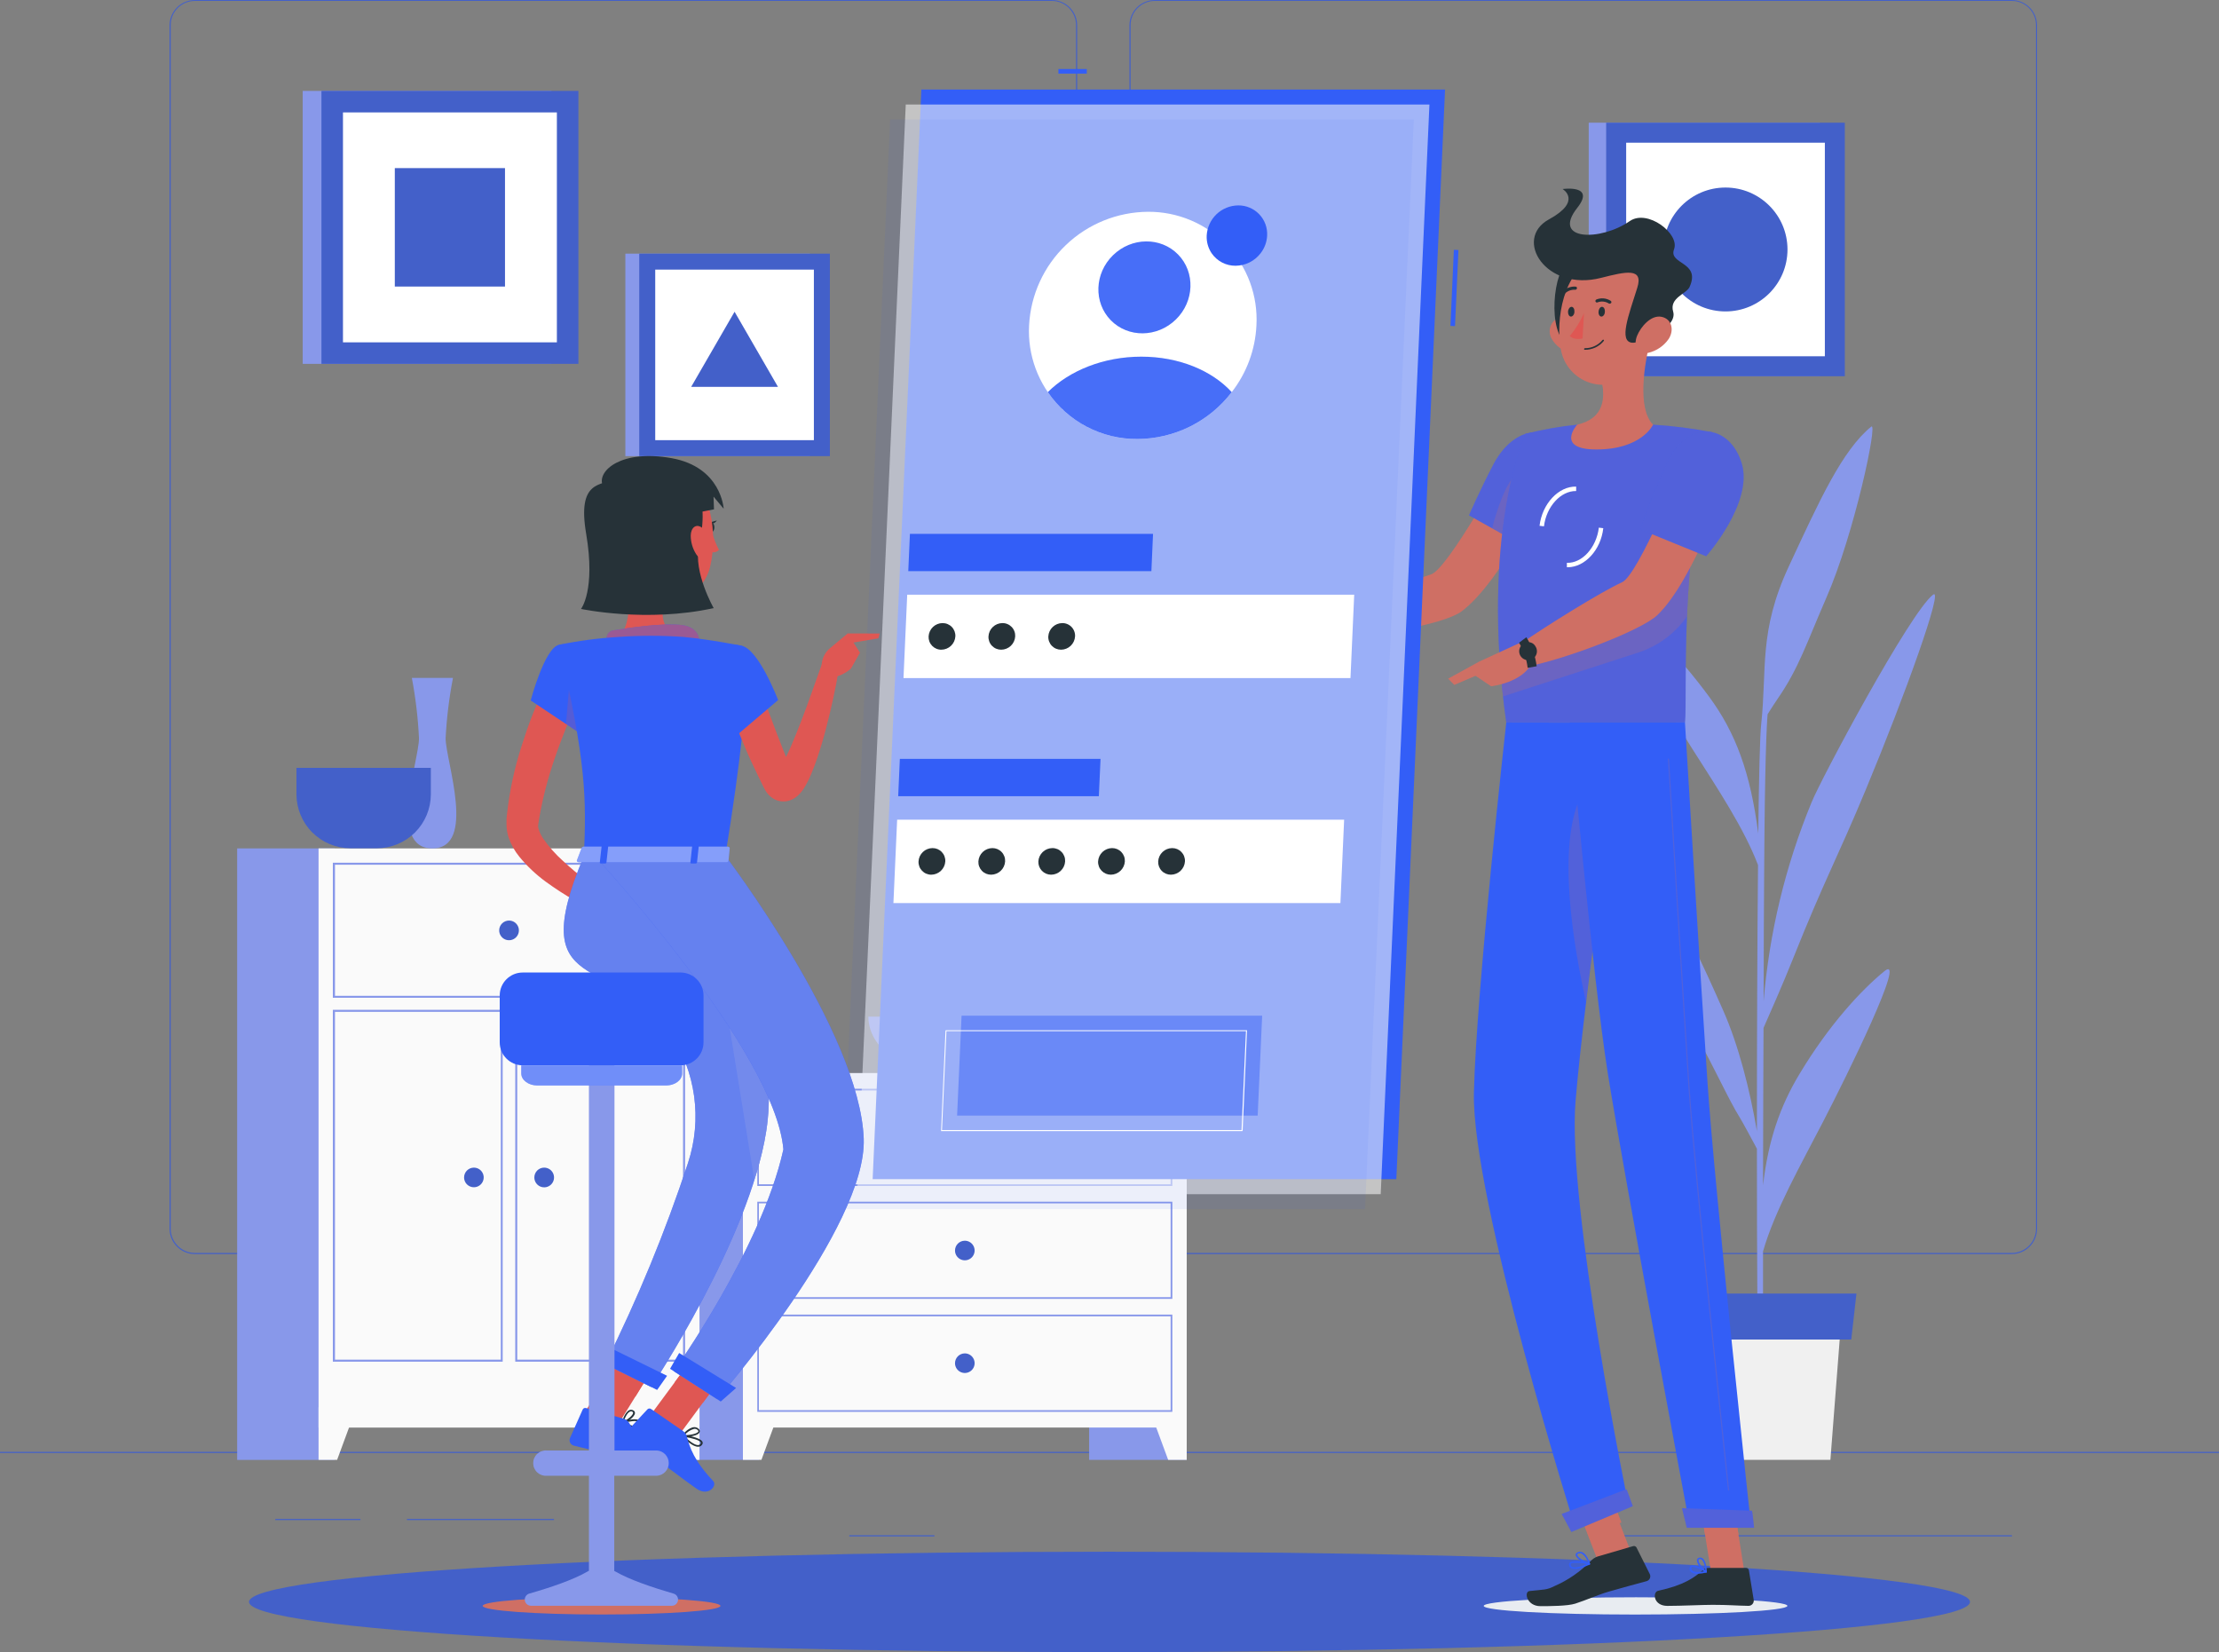 <svg width="180" height="134" viewBox="0 0 180 134" fill="none" xmlns="http://www.w3.org/2000/svg">
<rect x="0" y="0" width="180" height="134" fill="#808080" stroke="none"/>
<path d="M180 117.757H0V117.848H180V117.757Z" fill="#4360C9"/>
<path d="M44.935 123.199H33.012V123.29H44.935V123.199Z" fill="#4360C9"/>
<path d="M29.239 123.199H22.331V123.29H29.239V123.199Z" fill="#4360C9"/>
<path d="M75.798 124.522H68.89V124.613H75.798V124.522Z" fill="#4360C9"/>
<path d="M111.82 126.53H96.271V126.62H111.82V126.53Z" fill="#4360C9"/>
<path d="M93.067 126.53H90.788V126.62H93.067V126.53Z" fill="#4360C9"/>
<path d="M163.206 124.522H129.481V124.613H163.206V124.522Z" fill="#4360C9"/>
<path d="M85.32 101.716H15.808C15.263 101.715 14.741 101.498 14.356 101.113C13.972 100.728 13.756 100.206 13.756 99.662V2.036C13.76 1.495 13.979 0.978 14.363 0.596C14.747 0.215 15.266 0.001 15.808 0H85.32C85.865 0 86.388 0.216 86.773 0.602C87.159 0.987 87.376 1.509 87.376 2.054V99.662C87.376 100.207 87.159 100.729 86.773 101.114C86.388 101.499 85.865 101.716 85.32 101.716ZM15.808 0.072C15.287 0.073 14.788 0.28 14.42 0.648C14.052 1.017 13.846 1.516 13.846 2.036V99.662C13.846 100.182 14.052 100.681 14.42 101.049C14.788 101.417 15.287 101.625 15.808 101.626H85.32C85.841 101.625 86.34 101.418 86.709 101.049C87.077 100.681 87.285 100.182 87.286 99.662V2.036C87.285 1.515 87.077 1.016 86.709 0.648C86.34 0.28 85.841 0.073 85.32 0.072H15.808Z" fill="#4360C9"/>
<path d="M163.191 101.716H93.675C93.131 101.715 92.608 101.498 92.223 101.113C91.838 100.728 91.621 100.206 91.62 99.662V2.036C91.626 1.494 91.844 0.977 92.229 0.596C92.614 0.215 93.134 0.001 93.675 0H163.191C163.732 0.002 164.251 0.217 164.634 0.598C165.017 0.979 165.235 1.495 165.24 2.036V99.662C165.24 100.205 165.024 100.727 164.64 101.112C164.256 101.497 163.735 101.714 163.191 101.716ZM93.675 0.072C93.154 0.073 92.655 0.28 92.287 0.648C91.918 1.016 91.711 1.515 91.71 2.036V99.662C91.711 100.182 91.918 100.681 92.287 101.049C92.655 101.418 93.154 101.625 93.675 101.626H163.191C163.712 101.625 164.212 101.418 164.58 101.049C164.949 100.681 165.156 100.182 165.157 99.662V2.036C165.156 1.515 164.949 1.016 164.58 0.648C164.212 0.28 163.712 0.073 163.191 0.072H93.675Z" fill="#4360C9"/>
<path d="M96.264 87.034H88.348V118.408H96.264V87.034Z" fill="#8898EA"/>
<path d="M94.759 118.408H96.264V114.135H93.182L94.759 118.408Z" fill="#FAFAFA"/>
<path d="M61.574 87.034H53.658V118.408H61.574V87.034Z" fill="#8898EA"/>
<path d="M96.264 87.034H60.264V115.786H96.264V87.034Z" fill="#FAFAFA"/>
<path d="M94.957 88.447V96.055H61.56V88.447H94.946H94.957ZM95.087 88.307H61.43V96.191H95.098V88.307H95.087Z" fill="#8898EA"/>
<path d="M61.765 118.408H60.264V114.135H63.342L61.765 118.408Z" fill="#FAFAFA"/>
<path d="M77.468 92.249C77.468 92.406 77.515 92.56 77.602 92.691C77.69 92.821 77.814 92.923 77.959 92.983C78.105 93.043 78.265 93.059 78.419 93.029C78.573 92.998 78.715 92.922 78.826 92.811C78.938 92.7 79.013 92.558 79.044 92.404C79.075 92.25 79.059 92.09 78.999 91.945C78.939 91.8 78.837 91.675 78.706 91.588C78.575 91.501 78.421 91.454 78.264 91.454C78.053 91.454 77.85 91.538 77.701 91.687C77.552 91.836 77.468 92.038 77.468 92.249Z" fill="#4360C9"/>
<path d="M94.957 97.605V105.212H61.56V97.605H94.946H94.957ZM95.087 97.468H61.43V105.352H95.098V97.472L95.087 97.468Z" fill="#8898EA"/>
<path d="M77.468 101.428C77.468 101.585 77.515 101.739 77.602 101.87C77.69 102 77.814 102.102 77.959 102.162C78.105 102.223 78.265 102.238 78.419 102.208C78.573 102.177 78.715 102.101 78.826 101.99C78.938 101.879 79.013 101.737 79.044 101.583C79.075 101.429 79.059 101.269 78.999 101.124C78.939 100.979 78.837 100.854 78.706 100.767C78.575 100.68 78.421 100.633 78.264 100.633C78.053 100.633 77.85 100.717 77.701 100.866C77.552 101.015 77.468 101.217 77.468 101.428Z" fill="#4360C9"/>
<path d="M94.957 106.766V114.376H61.56V106.766H94.946H94.957ZM95.087 106.625H61.43V114.513H95.098V106.625H95.087Z" fill="#8898EA"/>
<path d="M77.468 110.571C77.469 110.728 77.516 110.881 77.604 111.011C77.692 111.142 77.817 111.243 77.962 111.302C78.107 111.362 78.267 111.377 78.421 111.346C78.575 111.315 78.717 111.239 78.828 111.128C78.939 111.017 79.014 110.875 79.044 110.721C79.075 110.567 79.059 110.407 78.999 110.262C78.938 110.117 78.836 109.993 78.706 109.906C78.575 109.819 78.421 109.772 78.264 109.772C78.159 109.772 78.055 109.793 77.959 109.833C77.862 109.873 77.774 109.932 77.7 110.006C77.626 110.08 77.568 110.169 77.528 110.265C77.488 110.362 77.468 110.466 77.468 110.571Z" fill="#4360C9"/>
<path d="M56.74 68.813H48.823V118.412H56.74V68.813Z" fill="#8898EA"/>
<path d="M55.235 118.408H56.74V114.135H53.662L55.235 118.408Z" fill="#FAFAFA"/>
<path d="M27.155 68.813H19.238V118.412H27.155V68.813Z" fill="#8898EA"/>
<path d="M56.74 68.813H25.841V115.79H56.74V68.813Z" fill="#FAFAFA"/>
<path d="M55.408 70.136V80.772H27.173V70.136H55.408ZM55.573 69.975H27V80.927H55.566V69.978L55.573 69.975Z" fill="#8898EA"/>
<path d="M55.407 82.07V110.28H41.958V82.07H55.407ZM55.573 81.905H41.796V110.445H55.573V81.905Z" fill="#8898EA"/>
<path d="M40.622 82.07V110.28H27.173V82.07H40.622ZM40.784 81.905H27V110.445H40.777V81.905H40.784Z" fill="#8898EA"/>
<path d="M27.346 118.408H25.841V114.135H28.922L27.346 118.408Z" fill="#FAFAFA"/>
<path d="M40.493 75.459C40.492 75.618 40.538 75.772 40.626 75.904C40.713 76.036 40.838 76.139 40.983 76.2C41.13 76.261 41.29 76.277 41.446 76.247C41.601 76.216 41.744 76.14 41.856 76.029C41.968 75.917 42.044 75.775 42.075 75.62C42.107 75.465 42.091 75.304 42.031 75.158C41.97 75.012 41.868 74.887 41.736 74.799C41.605 74.712 41.45 74.665 41.292 74.665C41.081 74.665 40.878 74.748 40.728 74.897C40.578 75.046 40.494 75.248 40.493 75.459Z" fill="#4360C9"/>
<path d="M43.344 95.504C43.344 95.662 43.391 95.817 43.479 95.948C43.567 96.079 43.692 96.182 43.838 96.242C43.984 96.302 44.145 96.318 44.3 96.287C44.456 96.256 44.598 96.179 44.71 96.067C44.821 95.955 44.897 95.813 44.928 95.658C44.958 95.502 44.942 95.342 44.88 95.196C44.819 95.05 44.717 94.926 44.585 94.838C44.453 94.751 44.298 94.705 44.14 94.706C44.035 94.706 43.931 94.726 43.834 94.766C43.737 94.807 43.65 94.865 43.576 94.94C43.502 95.014 43.443 95.102 43.404 95.199C43.364 95.296 43.343 95.399 43.344 95.504Z" fill="#4360C9"/>
<path d="M37.645 95.504C37.646 95.661 37.693 95.814 37.781 95.945C37.869 96.075 37.993 96.176 38.139 96.236C38.284 96.296 38.444 96.311 38.598 96.28C38.752 96.249 38.894 96.172 39.005 96.061C39.116 95.95 39.191 95.808 39.221 95.654C39.252 95.5 39.236 95.341 39.176 95.195C39.115 95.05 39.013 94.927 38.883 94.839C38.752 94.752 38.598 94.706 38.441 94.706C38.336 94.706 38.232 94.726 38.136 94.766C38.039 94.807 37.951 94.865 37.877 94.94C37.803 95.014 37.745 95.102 37.705 95.199C37.665 95.296 37.645 95.399 37.645 95.504Z" fill="#4360C9"/>
<path d="M36.745 54.983H33.408C33.715 56.601 33.909 58.238 33.987 59.882C33.987 61.681 31.446 68.813 35.068 68.813C38.689 68.813 36.148 61.699 36.148 59.882C36.232 58.237 36.432 56.6 36.745 54.983Z" fill="#8898EA"/>
<path d="M24.048 62.278V64.436C24.052 65.592 24.514 66.701 25.332 67.519C26.151 68.337 27.261 68.798 28.419 68.802H30.578C31.736 68.798 32.846 68.337 33.665 67.519C34.483 66.701 34.945 65.592 34.949 64.436V62.278H24.048Z" fill="#4360C9"/>
<path d="M70.441 82.459C70.441 84.977 73.26 87.034 76.705 87.034H79.816C83.261 87.034 86.08 84.977 86.08 82.459H70.441Z" fill="#8898EA"/>
<path d="M152.86 78.769C150.973 80.308 148.367 83.124 145.984 87.088C144.392 89.728 143.435 92.483 143.014 96.144C143.014 92.008 143.039 87.566 143.053 83.372C143.532 82.293 144.626 79.804 145.411 77.841C148.028 71.284 149.011 69.669 151.362 64.015C154.505 56.462 157.723 47.52 156.802 48.236C154.922 49.693 147.722 63.162 146.945 65.09C144.825 70.235 143.515 75.676 143.06 81.222C143.06 77.265 143.089 73.668 143.104 70.877C143.154 61.774 143.309 58.835 143.384 57.929C143.676 57.469 144.018 56.933 144.22 56.645C145.912 54.199 146.563 52.12 148.154 48.473C150.415 43.312 152.359 34.144 151.79 34.604C149.422 36.532 147.557 40.668 145.102 45.945C142.646 51.221 143.348 54.253 142.862 58.756C142.762 59.641 142.682 62.979 142.625 67.601C141.991 62.673 140.796 59.429 138.618 56.48C135.94 52.85 133.348 50.401 131.447 49.121C129.546 47.84 134.73 56.753 137.207 60.63C139.414 64.097 141.448 67.151 142.607 70.162C142.546 76.431 142.517 84.365 142.517 91.742C141.948 88.383 141.019 84.761 139.781 81.959C138.29 78.592 136.001 73.427 134.176 71.676C133.74 71.255 136.084 81.301 137.588 83.969C139.093 86.638 140.198 89.159 141.145 90.674C141.365 91.033 142.099 92.389 142.517 93.173C142.517 102.19 142.567 110.146 142.646 112.855H143.035C143.01 112.157 143.003 107.568 143.014 101.496C143.953 98.202 146.099 94.439 147.87 91.008C149.8 87.293 154.746 77.24 152.86 78.769Z" fill="#8898EA"/>
<path d="M148.478 118.408H137.196L136.343 107.359H149.332L148.478 118.408Z" fill="#F0F0F0"/>
<path d="M150.17 108.647H135.5L135.083 104.917H150.592L150.17 108.647Z" fill="#4360C9"/>
<path d="M44.734 7.373H24.556V29.511H44.734V7.373Z" fill="#8898EA"/>
<path d="M46.919 7.373H26.075V29.511H46.919V7.373Z" fill="#4360C9"/>
<path d="M45.173 27.767V9.118L27.821 9.118V27.767H45.173Z" fill="white"/>
<path d="M40.964 23.242V13.635H32.026V23.242H40.964Z" fill="#4360C9"/>
<path d="M147.618 9.952H128.873V30.518H147.618V9.952Z" fill="#8898EA"/>
<path d="M149.648 9.952H130.288V30.518H149.648V9.952Z" fill="#4360C9"/>
<path d="M148.028 28.896V11.574L131.911 11.574V28.896H148.028Z" fill="white"/>
<path d="M139.968 25.26C142.745 25.26 144.997 23.01 144.997 20.235C144.997 17.46 142.745 15.211 139.968 15.211C137.19 15.211 134.939 17.46 134.939 20.235C134.939 23.01 137.19 25.26 139.968 25.26Z" fill="#4360C9"/>
<path d="M65.696 20.573H50.727V36.996H65.696V20.573Z" fill="#8898EA"/>
<path d="M67.317 20.573H51.855V36.996H67.317V20.573Z" fill="#4360C9"/>
<path d="M66.02 35.701V21.868H53.151V35.701H66.02Z" fill="white"/>
<path d="M59.587 25.285L56.066 31.378H63.108L59.587 25.285Z" fill="#4360C9"/>
<path d="M90 134C128.55 134 159.801 132.177 159.801 129.928C159.801 127.68 128.55 125.857 90 125.857C51.45 125.857 20.2 127.68 20.2 129.928C20.2 132.177 51.45 134 90 134Z" fill="#4360C9"/>
<path d="M125.73 38.999L122.159 37.561C122.159 37.561 117.446 46.146 116.096 46.581C114.26 47.171 110.459 48.811 108.205 49.099C107.899 49.459 107.399 50.577 107.446 50.984C110.473 51.994 117.126 50.653 118.552 49.595C121.795 47.196 125.73 38.999 125.73 38.999Z" fill="#CF6F64"/>
<path d="M126.828 37.046C127.494 39.503 123.887 44.445 123.887 44.445L119.16 41.798C119.16 41.798 120.046 39.766 121.126 37.697C122.857 34.356 126.069 34.245 126.828 37.046Z" fill="#335EF7"/>
<path opacity="0.2" d="M126.828 37.046C127.494 39.503 123.887 44.445 123.887 44.445L119.16 41.798C119.16 41.798 120.046 39.766 121.126 37.697C122.857 34.356 126.069 34.245 126.828 37.046Z" fill="#CF6F64"/>
<path opacity="0.2" d="M121.036 42.855L122.897 43.898L123.224 38.19C122.141 39.021 121.378 41.524 121.036 42.855Z" fill="#CF6F64"/>
<path d="M123.718 35.198C123.718 35.198 120.039 43.377 122.184 58.605H136.681C136.912 56.383 136.149 45.535 138.91 35.061C137.319 34.751 135.71 34.545 134.093 34.446C132.041 34.327 129.985 34.327 127.933 34.446C126.511 34.59 125.102 34.842 123.718 35.198Z" fill="#335EF7"/>
<path opacity="0.2" d="M123.718 35.198C123.718 35.198 120.039 43.377 122.184 58.605H136.681C136.912 56.383 136.149 45.535 138.91 35.061C137.319 34.751 135.71 34.545 134.093 34.446C132.041 34.327 129.985 34.327 127.933 34.446C126.511 34.59 125.102 34.842 123.718 35.198Z" fill="#CF6F64"/>
<g style="mix-blend-mode:multiply">
<path d="M120.355 130.252C120.334 130.641 125.831 130.954 132.631 130.954C139.432 130.954 144.968 130.641 144.99 130.252C145.012 129.864 139.518 129.554 132.714 129.554C125.91 129.554 120.38 129.867 120.355 130.252Z" fill="#E8ECF1"/>
</g>
<path d="M130.032 120.046L127.461 121.04L129.676 126.757L132.247 125.762L130.032 120.046Z" fill="#CF6F64"/>
<path d="M141.498 127.486H138.787L137.794 121.217H140.505L141.498 127.486Z" fill="#CF6F64"/>
<path d="M138.6 127.173H141.646C141.699 127.174 141.75 127.192 141.79 127.227C141.83 127.261 141.857 127.308 141.865 127.36L142.258 129.767C142.266 129.827 142.261 129.888 142.244 129.947C142.226 130.005 142.196 130.059 142.156 130.105C142.115 130.15 142.066 130.187 142.01 130.212C141.954 130.237 141.894 130.249 141.833 130.249C140.771 130.231 140.26 130.166 138.921 130.166C138.096 130.166 136.401 130.252 135.256 130.252C134.111 130.252 134.035 129.13 134.507 129.026C136.624 128.569 137.445 127.947 138.15 127.342C138.275 127.233 138.435 127.173 138.6 127.173Z" fill="#263238"/>
<path d="M129.6 126.245L132.48 125.404C132.531 125.389 132.586 125.393 132.635 125.414C132.684 125.435 132.725 125.472 132.75 125.519L133.83 127.677C133.855 127.732 133.868 127.791 133.868 127.851C133.867 127.912 133.854 127.971 133.828 128.025C133.802 128.08 133.765 128.128 133.719 128.167C133.672 128.205 133.618 128.233 133.56 128.249C132.512 128.536 131.81 128.713 130.5 129.094C129.596 129.356 128.675 129.784 127.782 130.069C127.163 130.266 125.708 130.274 124.956 130.274C123.844 130.274 123.595 129.101 124.074 129.047C125.28 128.914 125.442 128.975 126.108 128.641C127.198 128.165 128.185 127.483 129.017 126.634C129.174 126.455 129.375 126.321 129.6 126.245Z" fill="#263238"/>
<path d="M108.659 49.084L105.678 47.836L104.45 51.138C105.672 51.324 106.915 51.324 108.137 51.138L108.659 49.084Z" fill="#CF6F64"/>
<path d="M103.461 47.75L103.381 49.944L104.451 51.131L105.678 47.83L103.461 47.75Z" fill="#CF6F64"/>
<path d="M130.385 120.531L127.806 121.526L128.948 124.482L131.527 123.487L130.385 120.531Z" fill="#CF6F64"/>
<path d="M140.505 121.217H137.794L138.308 124.451H141.019L140.505 121.217Z" fill="#CF6F64"/>
<path opacity="0.2" d="M121.723 54.487C121.777 55.138 121.839 55.803 121.918 56.487L132.696 52.991C134.379 52.492 135.842 51.435 136.843 49.995C136.887 49.034 136.941 48.024 137.023 46.97C137.059 46.459 137.103 45.934 137.149 45.402C137.196 44.869 137.261 44.279 137.329 43.711L121.723 54.487Z" fill="#CF6F64"/>
<path d="M125.244 42.69L124.884 42.647C125.096 40.848 126.439 39.431 127.854 39.467V39.827C126.616 39.801 125.435 41.078 125.244 42.69Z" fill="white"/>
<path d="M127.163 46.009H127.102V45.65C128.34 45.697 129.503 44.405 129.694 42.797L130.054 42.841C129.863 44.599 128.563 46.009 127.163 46.009Z" fill="white"/>
<path d="M133.891 27.515C133.384 29.497 132.786 33.126 134.093 34.446C134.093 34.446 133.179 36.456 129.496 36.456C126.13 36.456 127.933 34.446 127.933 34.446C130.173 33.921 130.212 32.288 129.917 30.741L133.891 27.515Z" fill="#CF6F64"/>
<path d="M132.271 28.831L129.92 30.741C129.993 31.097 130.035 31.458 130.046 31.82C130.734 32.504 132.113 30.774 132.253 29.889C132.325 29.541 132.331 29.182 132.271 28.831Z" fill="#CF6F64"/>
<path d="M125.878 27.49C126.041 27.773 126.262 28.02 126.525 28.214C126.788 28.408 127.089 28.546 127.408 28.619C128.272 28.81 128.704 28.015 128.466 27.217C128.254 26.497 127.545 25.53 126.666 25.695C126.478 25.734 126.302 25.817 126.152 25.938C126.003 26.059 125.885 26.213 125.808 26.389C125.73 26.565 125.697 26.756 125.709 26.948C125.721 27.14 125.779 27.325 125.878 27.49Z" fill="#CF6F64"/>
<path d="M127.307 21.149C125.96 21.764 125.485 27.109 127.177 27.9C128.869 28.691 129.856 19.98 127.307 21.149Z" fill="#263238"/>
<path d="M134.302 24.533C133.978 27.216 133.942 28.795 132.502 30.169C132.056 30.625 131.492 30.949 130.873 31.105C130.254 31.261 129.604 31.243 128.995 31.054C128.386 30.864 127.841 30.509 127.42 30.03C127 29.55 126.72 28.963 126.612 28.335C126.177 25.925 126.778 21.944 129.471 20.875C130.036 20.626 130.659 20.532 131.273 20.604C131.887 20.676 132.471 20.911 132.964 21.284C133.456 21.657 133.84 22.155 134.076 22.727C134.311 23.298 134.389 23.922 134.302 24.533Z" fill="#CF6F64"/>
<path d="M129.877 22.537C131.872 22.03 133.337 21.685 132.811 23.343C132.117 25.558 131.281 27.702 132.401 27.799C133.085 27.86 136.109 26.58 135.724 25.281C135.389 24.152 136.804 23.843 137.056 23.271C137.988 21.199 135.321 21.473 135.796 20.214C136.271 18.955 133.636 16.926 132.196 17.937C129.852 19.57 125.831 19.545 127.944 16.858C129.46 14.941 126.756 15.333 126.756 15.333C126.756 15.333 128.391 16.3 125.64 17.797C122.731 19.394 125.399 23.684 129.877 22.537Z" fill="#263238"/>
<path d="M135.36 27.49C134.966 28.059 134.375 28.462 133.7 28.619C132.811 28.81 132.469 28.015 132.804 27.217C133.103 26.497 133.924 25.53 134.773 25.695C135.623 25.861 135.817 26.785 135.36 27.49Z" fill="#CF6F64"/>
<path d="M122.184 58.605C122.184 58.605 119.751 80.366 119.56 88.624C119.365 97.213 127.807 124.012 127.807 124.012L132.127 122.214C132.127 122.214 127.087 97.727 127.807 89.293C128.571 80.096 131.724 58.62 131.724 58.62L122.184 58.605Z" fill="#335EF7"/>
<path opacity="0.2" d="M128.232 64.579C126.292 68.601 127.599 76.553 128.65 81.265C129.049 77.938 129.525 74.327 129.975 70.985C129.931 65.849 129.532 61.882 128.232 64.579Z" fill="#CF6F64"/>
<path d="M131.936 120.789C131.958 120.789 132.448 122.163 132.448 122.163L127.465 124.256L126.68 122.796L131.936 120.789Z" fill="#335EF7"/>
<path d="M127.329 58.605C127.329 58.605 129.19 79.301 130.421 87.052C131.775 95.544 137.081 123.825 137.081 123.825H142.045C142.045 123.825 139.072 96.231 138.51 87.822C137.898 78.7 136.681 58.605 136.681 58.605H127.329Z" fill="#335EF7"/>
<path d="M142.121 122.534C142.143 122.534 142.287 123.918 142.287 123.918H136.829L136.44 122.328L142.121 122.534Z" fill="#335EF7"/>
<path opacity="0.2" d="M140.22 120.893C140.209 120.894 140.198 120.89 140.189 120.882C140.181 120.875 140.175 120.865 140.173 120.854C140.145 120.602 137.463 95.677 136.959 88.124C136.411 79.93 135.31 61.756 135.299 61.572C135.298 61.567 135.299 61.561 135.301 61.555C135.303 61.549 135.306 61.544 135.31 61.54C135.314 61.535 135.319 61.532 135.325 61.529C135.33 61.527 135.336 61.526 135.342 61.526C135.354 61.526 135.365 61.53 135.374 61.538C135.383 61.546 135.388 61.557 135.389 61.569C135.389 61.752 136.501 79.912 137.049 88.12C137.553 95.673 140.235 120.581 140.26 120.85C140.261 120.856 140.261 120.862 140.259 120.868C140.258 120.874 140.255 120.88 140.251 120.884C140.247 120.889 140.243 120.893 140.237 120.896C140.232 120.899 140.226 120.9 140.22 120.901V120.893Z" fill="#CF6F64"/>
<path d="M130.183 25.281C130.183 25.501 130.047 25.677 129.903 25.677C129.759 25.677 129.654 25.501 129.669 25.281C129.683 25.062 129.805 24.886 129.949 24.886C130.093 24.886 130.198 25.066 130.183 25.281Z" fill="#263238"/>
<path d="M127.714 25.281C127.714 25.501 127.573 25.677 127.433 25.677C127.293 25.677 127.185 25.501 127.195 25.281C127.206 25.062 127.336 24.886 127.48 24.886C127.624 24.886 127.728 25.066 127.714 25.281Z" fill="#263238"/>
<path d="M128.491 25.393C128.191 26.063 127.804 26.69 127.339 27.259C127.699 27.619 128.373 27.454 128.373 27.454L128.491 25.393Z" fill="#DF5753"/>
<path d="M128.556 28.371C128.548 28.371 128.54 28.37 128.532 28.366C128.524 28.363 128.517 28.358 128.512 28.352C128.506 28.346 128.501 28.339 128.499 28.331C128.496 28.323 128.494 28.315 128.495 28.306C128.496 28.289 128.504 28.273 128.516 28.261C128.529 28.248 128.546 28.242 128.563 28.242C128.839 28.244 129.111 28.184 129.36 28.067C129.609 27.95 129.829 27.779 130.003 27.566C130.016 27.555 130.032 27.549 130.048 27.549C130.065 27.549 130.081 27.555 130.093 27.566C130.105 27.578 130.112 27.594 130.112 27.61C130.112 27.627 130.105 27.643 130.093 27.655C129.907 27.882 129.672 28.064 129.406 28.188C129.14 28.311 128.85 28.374 128.556 28.371Z" fill="#263238"/>
<path d="M130.622 24.62C130.605 24.628 130.586 24.633 130.567 24.633C130.547 24.633 130.528 24.628 130.511 24.62C130.376 24.533 130.223 24.479 130.063 24.462C129.904 24.445 129.743 24.466 129.593 24.523C129.578 24.53 129.562 24.534 129.546 24.535C129.53 24.536 129.513 24.534 129.498 24.529C129.482 24.523 129.468 24.515 129.456 24.504C129.444 24.493 129.434 24.48 129.427 24.465C129.414 24.433 129.414 24.397 129.426 24.365C129.439 24.332 129.464 24.306 129.496 24.292C129.684 24.215 129.888 24.185 130.09 24.204C130.293 24.223 130.488 24.29 130.658 24.4C130.672 24.41 130.684 24.422 130.693 24.436C130.702 24.45 130.709 24.465 130.712 24.482C130.715 24.498 130.714 24.515 130.711 24.531C130.707 24.547 130.7 24.563 130.691 24.576C130.673 24.597 130.649 24.612 130.622 24.62Z" fill="#263238"/>
<path d="M126.76 23.9C126.74 23.896 126.723 23.886 126.709 23.872C126.697 23.86 126.688 23.846 126.681 23.831C126.675 23.815 126.671 23.799 126.671 23.782C126.671 23.765 126.675 23.748 126.681 23.733C126.688 23.718 126.697 23.703 126.709 23.692C126.847 23.537 127.019 23.416 127.211 23.339C127.404 23.262 127.611 23.23 127.818 23.246C127.835 23.248 127.85 23.254 127.865 23.263C127.879 23.272 127.891 23.284 127.9 23.298C127.91 23.311 127.916 23.327 127.92 23.344C127.923 23.36 127.922 23.377 127.919 23.393C127.911 23.427 127.891 23.456 127.864 23.476C127.836 23.496 127.802 23.505 127.768 23.501C127.604 23.491 127.44 23.518 127.289 23.58C127.137 23.643 127.002 23.738 126.893 23.861C126.876 23.879 126.855 23.892 126.832 23.899C126.808 23.906 126.783 23.907 126.76 23.9Z" fill="#263238"/>
<path d="M140.303 38.6L136.559 37.604C136.559 37.604 132.887 46.635 131.587 47.221C129.823 48.027 125.356 50.818 123.455 52.138C123.351 52.588 123.433 53.778 123.671 54.106C126.911 53.516 133.114 51.131 134.41 49.919C137.365 47.153 140.303 38.6 140.303 38.6Z" fill="#CF6F64"/>
<path d="M137.689 127.648C137.506 127.662 137.324 127.613 137.174 127.508C137.128 127.466 137.093 127.413 137.074 127.353C137.054 127.294 137.05 127.231 137.063 127.17C137.065 127.131 137.078 127.095 137.099 127.063C137.121 127.031 137.15 127.006 137.185 126.99C137.488 126.835 138.334 127.371 138.431 127.432C138.441 127.439 138.45 127.449 138.454 127.46C138.459 127.472 138.459 127.485 138.456 127.497C138.453 127.51 138.447 127.521 138.438 127.531C138.429 127.54 138.418 127.547 138.406 127.551C138.171 127.609 137.931 127.641 137.689 127.648ZM137.329 127.087C137.302 127.081 137.274 127.081 137.246 127.087C137.233 127.094 137.221 127.105 137.213 127.118C137.206 127.132 137.202 127.147 137.203 127.162C137.194 127.204 137.195 127.248 137.208 127.289C137.22 127.33 137.244 127.367 137.275 127.396C137.416 127.522 137.768 127.537 138.233 127.447C137.956 127.265 137.645 127.142 137.318 127.087H137.329Z" fill="#335EF7"/>
<path d="M138.388 127.551C138.378 127.554 138.368 127.554 138.359 127.551C138.089 127.4 137.581 126.806 137.657 126.504C137.668 126.456 137.695 126.414 137.734 126.383C137.772 126.352 137.82 126.336 137.869 126.335C137.918 126.329 137.967 126.333 138.013 126.347C138.06 126.361 138.103 126.386 138.139 126.418C138.438 126.673 138.456 127.457 138.456 127.497C138.458 127.509 138.456 127.521 138.45 127.531C138.444 127.542 138.435 127.55 138.424 127.555C138.412 127.557 138.399 127.556 138.388 127.551ZM137.905 126.454H137.88C137.797 126.454 137.787 126.501 137.783 126.519C137.74 126.695 138.06 127.145 138.327 127.357C138.325 127.053 138.231 126.757 138.057 126.508C138.015 126.471 137.961 126.452 137.905 126.454Z" fill="#335EF7"/>
<path d="M128.131 127.199C127.911 127.275 127.671 127.275 127.451 127.199C127.401 127.172 127.358 127.132 127.328 127.085C127.297 127.037 127.278 126.982 127.274 126.925C127.27 126.89 127.274 126.854 127.288 126.82C127.301 126.787 127.322 126.757 127.35 126.735C127.638 126.476 128.815 126.735 128.948 126.785C128.961 126.788 128.972 126.796 128.98 126.806C128.988 126.817 128.992 126.829 128.992 126.843C128.992 126.856 128.989 126.869 128.982 126.881C128.975 126.892 128.964 126.902 128.952 126.907C128.687 127.027 128.412 127.124 128.131 127.199ZM127.544 126.771C127.503 126.779 127.465 126.797 127.433 126.825C127.421 126.833 127.413 126.845 127.407 126.858C127.402 126.872 127.401 126.886 127.404 126.9C127.406 126.938 127.418 126.974 127.438 127.006C127.458 127.038 127.486 127.065 127.519 127.084C127.71 127.184 128.153 127.105 128.725 126.864C128.34 126.767 127.94 126.735 127.544 126.771Z" fill="#335EF7"/>
<path d="M128.941 126.907H128.913C128.553 126.842 127.833 126.429 127.811 126.119C127.811 126.047 127.843 125.947 128.016 125.889C128.075 125.868 128.137 125.86 128.198 125.863C128.26 125.867 128.321 125.883 128.376 125.911C128.765 126.101 128.97 126.792 128.981 126.824C128.984 126.835 128.983 126.847 128.98 126.857C128.977 126.868 128.971 126.878 128.963 126.886C128.958 126.894 128.95 126.902 128.941 126.907ZM128.088 125.997H128.052C127.941 126.037 127.941 126.083 127.941 126.098C127.941 126.285 128.463 126.627 128.826 126.742C128.742 126.453 128.565 126.2 128.322 126.022C128.25 125.986 128.167 125.977 128.088 125.997Z" fill="#335EF7"/>
<path d="M123.761 51.926L120.006 53.653L119.571 54.732L120.957 55.663C120.957 55.663 123.549 55.383 124.287 53.717L123.761 51.926Z" fill="#CF6F64"/>
<path d="M123.919 54.167C123.835 53.446 123.597 52.752 123.221 52.131L123.815 51.685C124.262 52.4 124.547 53.204 124.65 54.041L123.919 54.167Z" fill="#263238"/>
<path d="M124.56 52.437C124.639 52.562 124.678 52.708 124.672 52.855C124.665 53.003 124.613 53.145 124.523 53.262C124.432 53.379 124.308 53.466 124.167 53.51C124.025 53.554 123.874 53.553 123.733 53.508C123.592 53.463 123.469 53.376 123.379 53.258C123.29 53.141 123.239 52.998 123.233 52.85C123.227 52.703 123.267 52.557 123.348 52.433C123.428 52.309 123.545 52.212 123.682 52.156C123.835 52.078 124.014 52.064 124.179 52.116C124.343 52.169 124.48 52.284 124.56 52.437Z" fill="#263238"/>
<path d="M117.468 55.048L117.968 55.551L121.338 54.113L120.006 53.652L117.468 55.048Z" fill="#CF6F64"/>
<path opacity="0.2" d="M131.936 120.789C131.958 120.789 132.448 122.163 132.448 122.163L127.465 124.256L126.68 122.796L131.936 120.789Z" fill="#CF6F64"/>
<path opacity="0.2" d="M142.121 122.534C142.143 122.534 142.287 123.918 142.287 123.918H136.829L136.44 122.328L142.121 122.534Z" fill="#CF6F64"/>
<path d="M141.278 37.564C142.268 40.755 138.398 45.117 138.398 45.117L133.052 42.938C133.686 41.094 134.417 39.285 135.241 37.518C136.883 33.982 140.278 34.345 141.278 37.564Z" fill="#335EF7"/>
<path opacity="0.2" d="M141.278 37.564C142.268 40.755 138.398 45.117 138.398 45.117L133.052 42.938C133.686 41.094 134.417 39.285 135.241 37.518C136.883 33.982 140.278 34.345 141.278 37.564Z" fill="#CF6F64"/>
<path d="M88.157 5.6H85.856V5.971H88.157V5.6Z" fill="#335EF7"/>
<path d="M117.935 20.263L117.657 26.436L118.027 26.453L118.306 20.279L117.935 20.263Z" fill="#335EF7"/>
<path d="M117.219 7.262H74.739L70.787 95.641H113.267L117.219 7.262Z" fill="#335EF7"/>
<path opacity="0.56" d="M115.952 8.478H73.472L69.519 96.857H112L115.952 8.478Z" fill="#FAFAFA"/>
<path opacity="0.07" d="M114.685 9.69H72.205L68.249 98.069H110.729L114.685 9.69Z" fill="#335EF7"/>
<path d="M109.85 48.236H73.591L73.289 54.998H109.548L109.85 48.236Z" fill="white"/>
<path d="M93.531 43.301H73.811L73.677 46.326H93.398L93.531 43.301Z" fill="#335EF7"/>
<path d="M109.033 66.486H72.774L72.472 73.248H108.731L109.033 66.486Z" fill="white"/>
<path opacity="0.47" d="M102.384 82.38H78.001L77.638 90.483H102.02L102.384 82.38Z" fill="#335EF7"/>
<path d="M100.753 91.742H76.37C76.36 91.745 76.349 91.745 76.338 91.742C76.334 91.731 76.334 91.72 76.338 91.71L76.698 83.603C76.698 83.597 76.699 83.592 76.701 83.587C76.703 83.582 76.707 83.577 76.711 83.573C76.715 83.57 76.72 83.567 76.725 83.565C76.73 83.563 76.736 83.563 76.741 83.563H101.124C101.128 83.561 101.133 83.56 101.138 83.56C101.143 83.56 101.148 83.561 101.153 83.563C101.155 83.567 101.157 83.572 101.157 83.578C101.157 83.582 101.155 83.588 101.153 83.592L100.8 91.717C100.796 91.725 100.789 91.732 100.78 91.737C100.772 91.741 100.763 91.743 100.753 91.742ZM76.413 91.656H100.71L101.07 83.635H76.773L76.413 91.656Z" fill="white"/>
<path d="M89.273 61.551H72.993L72.86 64.579H89.136L89.273 61.551Z" fill="#335EF7"/>
<path d="M101.919 26.393C101.826 28.361 101.126 30.252 99.914 31.806C99.017 32.98 97.863 33.933 96.54 34.592C95.217 35.251 93.76 35.599 92.282 35.608C91.088 35.617 89.904 35.382 88.804 34.916C87.704 34.451 86.71 33.766 85.885 32.903C85.061 32.039 84.421 31.016 84.007 29.897C83.593 28.777 83.412 27.585 83.477 26.393C83.603 23.92 84.671 21.589 86.461 19.876C88.251 18.163 90.628 17.198 93.107 17.178C94.302 17.167 95.487 17.401 96.589 17.866C97.69 18.33 98.684 19.015 99.51 19.879C100.336 20.743 100.976 21.766 101.391 22.887C101.805 24.007 101.985 25.201 101.919 26.393Z" fill="white"/>
<path d="M102.787 19.106C102.764 19.629 102.577 20.132 102.254 20.545C102.015 20.856 101.708 21.11 101.356 21.285C101.004 21.46 100.617 21.552 100.224 21.555C99.843 21.558 99.467 21.467 99.13 21.291C98.792 21.114 98.503 20.858 98.287 20.545C98.001 20.121 97.86 19.616 97.884 19.106C97.919 18.449 98.203 17.831 98.679 17.376C99.154 16.922 99.785 16.666 100.444 16.66C100.761 16.657 101.076 16.719 101.368 16.843C101.661 16.966 101.925 17.148 102.145 17.377C102.364 17.606 102.534 17.878 102.645 18.175C102.755 18.472 102.804 18.789 102.787 19.106Z" fill="#335EF7"/>
<path d="M77.497 51.617C77.48 51.907 77.353 52.179 77.143 52.38C76.932 52.58 76.654 52.693 76.363 52.696C76.223 52.698 76.084 52.671 75.954 52.616C75.825 52.562 75.708 52.482 75.611 52.381C75.514 52.28 75.438 52.16 75.389 52.028C75.34 51.897 75.319 51.757 75.326 51.617C75.342 51.327 75.468 51.053 75.679 50.852C75.89 50.652 76.169 50.539 76.46 50.538C76.6 50.537 76.74 50.564 76.869 50.619C76.998 50.673 77.115 50.753 77.212 50.854C77.309 50.955 77.384 51.075 77.433 51.206C77.482 51.337 77.504 51.477 77.497 51.617Z" fill="#263238"/>
<path d="M82.35 51.617C82.334 51.907 82.207 52.18 81.997 52.381C81.786 52.581 81.507 52.694 81.216 52.696C81.076 52.697 80.937 52.67 80.808 52.615C80.679 52.561 80.563 52.481 80.466 52.38C80.369 52.279 80.294 52.159 80.246 52.028C80.197 51.897 80.175 51.757 80.183 51.617C80.198 51.327 80.324 51.054 80.534 50.854C80.744 50.653 81.023 50.54 81.313 50.538C81.454 50.536 81.593 50.563 81.722 50.618C81.852 50.672 81.968 50.752 82.066 50.853C82.163 50.954 82.238 51.074 82.287 51.206C82.336 51.337 82.357 51.477 82.35 51.617Z" fill="#263238"/>
<path d="M87.206 51.617C87.19 51.907 87.063 52.18 86.853 52.381C86.642 52.581 86.363 52.694 86.072 52.696C85.932 52.697 85.793 52.67 85.664 52.615C85.535 52.561 85.418 52.481 85.321 52.38C85.224 52.279 85.149 52.159 85.1 52.028C85.05 51.897 85.028 51.757 85.035 51.617C85.052 51.327 85.178 51.054 85.389 50.853C85.6 50.653 85.879 50.54 86.169 50.538C86.31 50.536 86.449 50.563 86.578 50.618C86.708 50.672 86.825 50.752 86.922 50.853C87.019 50.954 87.094 51.074 87.143 51.206C87.192 51.337 87.214 51.477 87.206 51.617Z" fill="#263238"/>
<path d="M76.68 69.867C76.663 70.156 76.536 70.429 76.326 70.629C76.115 70.829 75.836 70.942 75.546 70.946C75.406 70.947 75.267 70.919 75.138 70.865C75.008 70.811 74.892 70.73 74.795 70.629C74.698 70.528 74.622 70.409 74.573 70.278C74.524 70.146 74.502 70.007 74.509 69.867C74.525 69.576 74.652 69.303 74.862 69.103C75.073 68.903 75.352 68.79 75.643 68.788C75.783 68.787 75.922 68.814 76.051 68.868C76.18 68.923 76.297 69.003 76.394 69.104C76.491 69.205 76.567 69.325 76.616 69.456C76.665 69.587 76.687 69.727 76.68 69.867Z" fill="#263238"/>
<path d="M81.533 69.867C81.516 70.156 81.39 70.429 81.18 70.629C80.971 70.829 80.692 70.942 80.402 70.946C80.262 70.947 80.123 70.92 79.993 70.866C79.864 70.812 79.747 70.732 79.65 70.631C79.553 70.529 79.477 70.409 79.428 70.278C79.379 70.147 79.358 70.007 79.365 69.867C79.382 69.576 79.508 69.303 79.719 69.103C79.93 68.903 80.209 68.79 80.499 68.788C80.639 68.787 80.778 68.814 80.907 68.868C81.036 68.923 81.153 69.003 81.249 69.104C81.346 69.205 81.421 69.325 81.47 69.456C81.519 69.587 81.54 69.727 81.533 69.867Z" fill="#263238"/>
<path d="M86.4 69.867C86.383 70.157 86.257 70.43 86.046 70.63C85.836 70.831 85.557 70.943 85.266 70.946C85.126 70.946 84.987 70.918 84.858 70.864C84.729 70.809 84.613 70.729 84.516 70.628C84.419 70.527 84.344 70.408 84.294 70.277C84.245 70.146 84.223 70.006 84.229 69.867C84.246 69.577 84.373 69.304 84.584 69.104C84.794 68.904 85.073 68.791 85.363 68.788C85.503 68.786 85.643 68.813 85.772 68.867C85.901 68.921 86.018 69.002 86.115 69.103C86.213 69.204 86.288 69.324 86.337 69.455C86.386 69.587 86.407 69.727 86.4 69.867Z" fill="#263238"/>
<path d="M91.246 69.867C91.228 70.156 91.102 70.429 90.891 70.629C90.681 70.829 90.402 70.942 90.112 70.946C89.972 70.946 89.833 70.918 89.704 70.864C89.575 70.809 89.459 70.729 89.362 70.628C89.265 70.527 89.189 70.408 89.14 70.277C89.091 70.146 89.068 70.006 89.075 69.867C89.092 69.577 89.219 69.304 89.429 69.104C89.64 68.904 89.918 68.791 90.209 68.788C90.349 68.787 90.488 68.814 90.617 68.868C90.746 68.923 90.863 69.003 90.96 69.104C91.057 69.205 91.132 69.325 91.182 69.456C91.231 69.587 91.252 69.727 91.246 69.867Z" fill="#263238"/>
<path d="M96.12 69.867C96.103 70.156 95.976 70.429 95.766 70.629C95.555 70.829 95.277 70.942 94.986 70.946C94.846 70.947 94.707 70.92 94.577 70.866C94.448 70.812 94.331 70.732 94.234 70.631C94.136 70.529 94.061 70.409 94.012 70.278C93.963 70.147 93.942 70.007 93.949 69.867C93.966 69.576 94.092 69.303 94.303 69.103C94.513 68.903 94.792 68.79 95.083 68.788C95.223 68.787 95.362 68.814 95.491 68.868C95.621 68.923 95.737 69.003 95.834 69.104C95.931 69.205 96.007 69.325 96.056 69.456C96.105 69.587 96.127 69.727 96.12 69.867Z" fill="#263238"/>
<path d="M95.383 25.913C96.89 24.441 96.97 22.081 95.562 20.642C94.153 19.204 91.79 19.231 90.284 20.703C88.777 22.175 88.697 24.535 90.105 25.974C91.513 27.412 93.876 27.385 95.383 25.913Z" fill="#335EF7"/>
<path d="M99.914 31.806C99.017 32.98 97.863 33.933 96.54 34.592C95.217 35.251 93.76 35.599 92.282 35.608C90.849 35.62 89.434 35.28 88.164 34.617C86.893 33.954 85.805 32.988 84.996 31.806C86.745 30.065 89.514 28.929 92.581 28.929C95.648 28.929 98.32 30.065 99.914 31.806Z" fill="#335EF7"/>
<path opacity="0.1" d="M95.383 25.913C96.89 24.441 96.97 22.081 95.562 20.642C94.153 19.204 91.79 19.231 90.284 20.703C88.777 22.175 88.697 24.535 90.105 25.974C91.513 27.412 93.876 27.385 95.383 25.913Z" fill="white"/>
<path opacity="0.1" d="M99.914 31.806C99.017 32.98 97.863 33.933 96.54 34.592C95.217 35.251 93.76 35.599 92.282 35.608C90.849 35.62 89.434 35.28 88.164 34.617C86.893 33.954 85.805 32.988 84.996 31.806C86.745 30.065 89.514 28.929 92.581 28.929C95.648 28.929 98.32 30.065 99.914 31.806Z" fill="white"/>
<path d="M46.947 56.627C46.605 57.375 46.245 58.199 45.932 58.997C45.619 59.796 45.299 60.619 45.022 61.44C44.456 63.056 44.024 64.716 43.733 66.403L43.654 66.932C43.646 67.022 43.654 67.114 43.679 67.201C43.764 67.499 43.897 67.781 44.075 68.036C44.537 68.694 45.073 69.298 45.673 69.834C46.305 70.422 46.969 70.975 47.66 71.492C48.352 72.025 49.079 72.543 49.795 73.032L49.122 74.294C47.411 73.549 45.788 72.62 44.28 71.521C43.475 70.935 42.75 70.249 42.12 69.478C41.747 69.02 41.456 68.5 41.26 67.942C41.145 67.594 41.087 67.23 41.087 66.863C41.087 66.777 41.087 66.651 41.087 66.59V66.414L41.123 66.054C41.329 64.18 41.723 62.332 42.3 60.537C42.581 59.652 42.88 58.771 43.221 57.911C43.563 57.051 43.916 56.21 44.352 55.336L46.947 56.627Z" fill="#DF5753"/>
<path d="M49.288 72.809L51.833 71.521L51.174 74.312C51.174 74.312 49.428 74.801 48.618 73.952L49.288 72.809Z" fill="#DF5753"/>
<path d="M54.162 71.978L53.485 74.287L51.174 74.312L51.833 71.521L54.162 71.978Z" fill="#DF5753"/>
<path d="M57.755 43.161C57.891 43.659 58.08 44.142 58.32 44.6C58.25 44.679 58.16 44.738 58.059 44.77C57.958 44.802 57.851 44.807 57.748 44.783L57.755 43.161Z" fill="#DF5753"/>
<path d="M57.679 43.182C57.828 43.182 57.949 42.997 57.949 42.769C57.949 42.54 57.828 42.355 57.679 42.355C57.53 42.355 57.409 42.54 57.409 42.769C57.409 42.997 57.53 43.182 57.679 43.182Z" fill="#263238"/>
<path d="M57.6 42.37L58.147 42.215C58.147 42.215 57.881 42.639 57.6 42.37Z" fill="#263238"/>
<path d="M50.724 45.801C51.052 47.473 51.379 50.541 50.206 51.66C50.206 51.66 50.666 53.358 53.78 53.358C57.204 53.358 55.415 51.66 55.415 51.66C53.546 51.214 53.593 49.829 53.921 48.527L50.724 45.801Z" fill="#DF5753"/>
<path d="M49.813 41.988C49.986 44.783 50.001 45.97 51.412 47.405C53.539 49.563 56.938 48.743 57.604 45.966C58.205 43.449 57.823 39.305 55.084 38.194C54.482 37.946 53.828 37.856 53.182 37.932C52.536 38.008 51.92 38.247 51.392 38.627C50.865 39.007 50.443 39.515 50.166 40.103C49.89 40.691 49.769 41.34 49.813 41.988Z" fill="#DF5753"/>
<path d="M50.09 38.845C48.686 39.355 46.814 38.974 47.549 43.301C48.326 47.883 47.131 49.39 47.131 49.39C47.131 49.39 52.456 50.523 57.892 49.322C57.892 49.322 56.232 46.423 56.696 44.287C57.29 41.589 56.822 40.593 56.822 40.593C56.822 40.593 52.063 38.125 50.09 38.845Z" fill="#263238"/>
<path d="M56.03 43.445C56.032 43.976 56.184 44.496 56.469 44.945C56.851 45.528 57.301 45.304 57.413 44.686C57.514 44.143 57.438 43.182 56.952 42.808C56.466 42.434 56.038 42.801 56.03 43.445Z" fill="#DF5753"/>
<path d="M48.87 39.316C48.467 38.183 50.389 36.438 54.457 37.158C58.525 37.877 58.702 41.262 58.702 41.262L57.881 40.283L57.917 41.312L53.737 42.114L48.87 39.316Z" fill="#263238"/>
<path d="M49.216 51.85C49.192 51.686 49.233 51.519 49.33 51.385C49.428 51.25 49.574 51.159 49.738 51.131C51.005 50.922 53.885 50.498 55.332 50.7C56.412 50.85 56.693 51.476 56.74 51.991C56.747 52.081 56.735 52.171 56.704 52.256C56.674 52.341 56.625 52.419 56.562 52.484C56.499 52.548 56.423 52.599 56.339 52.632C56.254 52.664 56.164 52.679 56.074 52.674L49.817 52.394C49.669 52.386 49.529 52.328 49.419 52.229C49.31 52.13 49.238 51.996 49.216 51.85Z" fill="#335EF7"/>
<path opacity="0.6" d="M49.216 51.85C49.192 51.686 49.233 51.519 49.33 51.385C49.428 51.25 49.574 51.159 49.738 51.131C51.005 50.922 53.885 50.498 55.332 50.7C56.412 50.85 56.693 51.476 56.74 51.991C56.747 52.081 56.735 52.171 56.704 52.256C56.674 52.341 56.625 52.419 56.562 52.484C56.499 52.548 56.423 52.599 56.339 52.632C56.254 52.664 56.164 52.679 56.074 52.674L49.817 52.394C49.669 52.386 49.529 52.328 49.419 52.229C49.31 52.13 49.238 51.996 49.216 51.85Z" fill="#DF5753"/>
<path d="M52.834 114.685L55.156 116.297L59.04 111.035L56.718 109.427L52.834 114.685Z" fill="#DF5753"/>
<path d="M47.419 114.581L49.871 115.977L53.309 110.412L50.857 109.017L47.419 114.581Z" fill="#DF5753"/>
<path d="M59.036 111.035L57.035 113.747L54.713 112.139L56.715 109.427L59.036 111.035Z" fill="#DF5753"/>
<path d="M50.853 109.017L53.309 110.416L51.538 113.283L49.082 111.883L50.853 109.017Z" fill="#DF5753"/>
<path d="M54.792 69.417C54.792 69.417 63.857 80.829 62.154 91.746C60.782 100.561 52.826 112.499 52.826 112.499L49.086 110.643C51.722 105.365 53.972 99.903 55.818 94.299C56.387 92.56 56.553 90.713 56.304 88.9C56.054 87.087 55.396 85.354 54.378 83.833C49.784 77.132 42.426 81.121 47.376 69.417H54.792Z" fill="#335EF7"/>
<path opacity="0.6" d="M54.792 69.417C54.792 69.417 63.857 80.829 62.154 91.746C60.782 100.561 52.826 112.499 52.826 112.499L49.086 110.643C51.722 105.365 53.972 99.903 55.818 94.299C56.387 92.56 56.553 90.713 56.304 88.9C56.054 87.087 55.396 85.354 54.378 83.833C49.784 77.132 42.426 81.121 47.376 69.417H54.792Z" fill="#8898EA"/>
<path opacity="0.4" d="M59.238 76.747L57.92 75.438C57.92 75.542 60.473 91.285 61.189 95.709C61.612 94.417 61.936 93.094 62.158 91.753C63 86.397 61.24 80.927 59.238 76.747Z" fill="#8898EA"/>
<path d="M58.838 69.417C58.838 69.417 69.754 83.761 70.063 92.361C70.319 99.554 58.183 113.491 58.183 113.491L54.655 111.211C54.655 111.211 61.758 101.313 63.547 93.227C62.856 85.214 48.24 69.417 48.24 69.417H58.838Z" fill="#335EF7"/>
<path opacity="0.6" d="M58.838 69.417C58.838 69.417 69.754 83.761 70.063 92.361C70.319 99.554 58.183 113.491 58.183 113.491L54.655 111.211C54.655 111.211 61.758 101.313 63.547 93.227C62.856 85.214 48.24 69.417 48.24 69.417H58.838Z" fill="#8898EA"/>
<path d="M45.335 52.3C44.168 52.577 43.049 56.814 43.049 56.814L47.61 59.857C47.61 59.857 49.129 56.505 48.596 55.037C48.046 53.509 46.8 51.951 45.335 52.3Z" fill="#335EF7"/>
<path opacity="0.2" d="M46.227 55.03L45.911 58.724L47.606 59.86C48.074 58.807 48.421 57.704 48.639 56.573L46.227 55.03Z" fill="#DF5753"/>
<path d="M60.188 52.383C60.188 52.383 61.535 52.854 58.838 69.413H47.369C47.563 64.738 47.567 61.86 45.335 52.3C46.941 51.969 48.569 51.755 50.206 51.66C51.94 51.536 53.681 51.536 55.415 51.66C57.654 51.865 60.188 52.383 60.188 52.383Z" fill="#335EF7"/>
<path d="M61.355 55.03C61.614 55.749 61.888 56.523 62.176 57.267C62.464 58.012 62.737 58.778 63.029 59.533L63.911 61.792L64.134 62.357L64.249 62.637L64.303 62.777C64.303 62.803 64.303 62.803 64.303 62.799C64.237 62.706 64.151 62.63 64.051 62.576C63.909 62.492 63.748 62.444 63.583 62.436C63.446 62.431 63.31 62.457 63.184 62.511C63.018 62.587 63.018 62.619 63.022 62.615C63.051 62.592 63.078 62.564 63.101 62.533C63.3 62.271 63.472 61.991 63.616 61.695C63.785 61.364 63.947 61.011 64.109 60.655C64.426 59.936 64.717 59.191 65.009 58.44C65.3 57.688 65.578 56.929 65.848 56.163L66.668 53.868L68.054 54.228C67.781 55.868 67.428 57.465 67.003 59.091C66.798 59.9 66.557 60.702 66.283 61.511C66.146 61.918 65.995 62.321 65.822 62.734C65.642 63.183 65.421 63.614 65.16 64.022C65.064 64.159 64.958 64.289 64.843 64.41C64.659 64.609 64.436 64.767 64.188 64.874C63.968 64.969 63.729 65.013 63.49 65.004C63.221 64.994 62.96 64.916 62.73 64.777C62.459 64.608 62.234 64.374 62.075 64.097C62.021 64.004 61.974 63.91 61.942 63.842L61.873 63.705L61.736 63.425L61.463 62.867C61.103 62.119 60.743 61.364 60.43 60.605C60.116 59.846 59.785 59.076 59.476 58.303C59.166 57.53 58.889 56.757 58.626 55.922L61.355 55.03Z" fill="#DF5753"/>
<path d="M60.188 52.383C61.567 52.71 63.119 56.782 63.119 56.782L59.019 60.267C59.019 60.267 56.365 55.829 56.902 54.365C57.46 52.84 58.389 51.955 60.188 52.383Z" fill="#335EF7"/>
<path d="M67.32 52.581L68.76 51.379L69.761 52.937L69.023 54.235C69.023 54.235 67.849 55.314 66.813 54.764C66.648 54.394 66.609 53.981 66.7 53.587C66.792 53.193 67.009 52.84 67.32 52.581Z" fill="#DF5753"/>
<path d="M71.359 51.383L71.251 51.775L68.972 52.156L68.749 51.379L71.359 51.383Z" fill="#DF5753"/>
<path d="M58.464 113.675L54.353 111.021L55.091 109.74L59.71 112.578L58.464 113.675Z" fill="#335EF7"/>
<path d="M51.48 115.79C51.119 115.746 50.773 115.623 50.465 115.43C50.452 115.426 50.441 115.417 50.433 115.406C50.426 115.395 50.421 115.382 50.421 115.369C50.421 115.355 50.426 115.342 50.433 115.331C50.441 115.32 50.452 115.312 50.465 115.308C50.577 115.272 51.545 114.973 51.826 115.203C51.857 115.23 51.881 115.264 51.895 115.302C51.909 115.341 51.912 115.382 51.905 115.423C51.9 115.488 51.878 115.55 51.843 115.604C51.807 115.658 51.757 115.702 51.7 115.732C51.632 115.769 51.557 115.789 51.48 115.79ZM50.67 115.394C51.12 115.624 51.48 115.707 51.653 115.621C51.691 115.6 51.722 115.57 51.745 115.533C51.768 115.497 51.781 115.455 51.782 115.412C51.782 115.354 51.782 115.329 51.75 115.315C51.599 115.193 51.059 115.286 50.663 115.394H50.67Z" fill="#263238"/>
<path d="M50.49 115.455C50.471 115.455 50.453 115.447 50.44 115.434C50.434 115.424 50.431 115.412 50.431 115.401C50.431 115.39 50.434 115.379 50.44 115.369C50.44 115.336 50.674 114.556 51.041 114.38C51.088 114.358 51.139 114.347 51.19 114.347C51.242 114.347 51.293 114.358 51.34 114.38C51.39 114.396 51.434 114.428 51.464 114.472C51.494 114.515 51.508 114.568 51.505 114.621C51.48 114.944 50.821 115.39 50.519 115.466L50.49 115.455ZM51.188 114.473C51.153 114.474 51.119 114.483 51.088 114.498C50.864 114.606 50.681 115.027 50.591 115.282C50.908 115.149 51.343 114.797 51.358 114.599C51.358 114.567 51.358 114.527 51.275 114.491C51.248 114.477 51.219 114.467 51.188 114.462V114.473Z" fill="#263238"/>
<path d="M56.617 117.343C56.211 117.343 55.645 116.822 55.336 116.502C55.328 116.491 55.324 116.478 55.324 116.464C55.324 116.451 55.328 116.437 55.336 116.426C55.343 116.415 55.353 116.405 55.365 116.399C55.377 116.393 55.391 116.39 55.404 116.39C55.548 116.39 56.797 116.577 56.974 116.93C56.992 116.961 57.002 116.997 57.002 117.034C57.002 117.071 56.992 117.107 56.974 117.138C56.947 117.193 56.907 117.241 56.858 117.276C56.808 117.311 56.75 117.333 56.689 117.34L56.617 117.343ZM55.573 116.552C56.027 116.991 56.426 117.236 56.653 117.207C56.693 117.202 56.731 117.187 56.763 117.164C56.796 117.14 56.822 117.11 56.84 117.074C56.849 117.061 56.853 117.047 56.853 117.032C56.853 117.018 56.849 117.003 56.84 116.991C56.747 116.797 56.081 116.631 55.573 116.552Z" fill="#263238"/>
<path d="M55.613 116.534C55.532 116.536 55.451 116.53 55.372 116.516C55.361 116.514 55.35 116.51 55.341 116.503C55.332 116.496 55.325 116.487 55.321 116.477C55.316 116.466 55.313 116.454 55.313 116.442C55.313 116.431 55.316 116.419 55.321 116.408C55.343 116.383 55.829 115.797 56.29 115.757C56.42 115.747 56.549 115.788 56.65 115.872C56.79 115.995 56.783 116.103 56.747 116.171C56.657 116.415 56.034 116.534 55.613 116.534ZM55.519 116.401C55.922 116.423 56.567 116.29 56.65 116.113C56.65 116.113 56.678 116.056 56.585 115.977C56.547 115.944 56.504 115.92 56.457 115.905C56.41 115.89 56.36 115.885 56.311 115.89C56.001 115.977 55.724 116.156 55.519 116.405V116.401Z" fill="#263238"/>
<path d="M50.587 115.067L47.534 114.204C47.482 114.188 47.425 114.192 47.375 114.215C47.325 114.238 47.286 114.279 47.264 114.329L46.235 116.642C46.211 116.701 46.199 116.765 46.201 116.829C46.204 116.893 46.219 116.956 46.248 117.013C46.276 117.07 46.316 117.121 46.365 117.162C46.414 117.203 46.472 117.233 46.534 117.25C47.614 117.531 48.132 117.61 49.475 117.995C50.303 118.225 51.484 118.653 52.625 118.976C53.766 119.3 54.148 118.189 53.705 117.951C51.703 116.894 51.545 116.153 50.998 115.362C50.9 115.218 50.754 115.114 50.587 115.067Z" fill="#335EF7"/>
<path d="M55.418 116.081L52.812 114.283C52.768 114.25 52.713 114.236 52.659 114.241C52.604 114.246 52.554 114.271 52.517 114.311L50.789 116.167C50.747 116.215 50.715 116.272 50.697 116.333C50.678 116.394 50.672 116.458 50.681 116.521C50.689 116.585 50.71 116.645 50.744 116.7C50.778 116.754 50.822 116.801 50.875 116.836C51.793 117.451 52.268 117.7 53.417 118.494C54.137 118.984 55.53 120.07 56.502 120.746C57.474 121.422 58.197 120.494 57.852 120.127C56.304 118.476 55.965 117.441 55.71 116.502C55.666 116.332 55.562 116.182 55.418 116.081Z" fill="#335EF7"/>
<path d="M53.305 112.736L48.607 110.402L49.093 109.129L54.112 111.589L53.305 112.736Z" fill="#335EF7"/>
<path d="M47.196 68.741L46.8 69.776C46.76 69.856 46.854 69.938 46.987 69.938H58.896C59 69.938 59.087 69.888 59.094 69.823L59.195 68.795C59.195 68.726 59.112 68.665 59 68.665H47.383C47.348 68.662 47.313 68.667 47.28 68.68C47.248 68.693 47.219 68.714 47.196 68.741Z" fill="#335EF7"/>
<path opacity="0.4" d="M47.196 68.741L46.8 69.776C46.76 69.856 46.854 69.938 46.987 69.938H58.896C59 69.938 59.087 69.888 59.094 69.823L59.195 68.795C59.195 68.726 59.112 68.665 59 68.665H47.383C47.348 68.662 47.313 68.667 47.28 68.68C47.248 68.693 47.219 68.714 47.196 68.741Z" fill="white"/>
<path d="M49.072 70.039H48.758C48.697 70.039 48.65 70.007 48.654 69.967L48.802 68.633C48.802 68.597 48.859 68.565 48.92 68.565H49.234C49.295 68.565 49.342 68.597 49.338 68.633L49.19 69.967C49.187 70.007 49.133 70.039 49.072 70.039Z" fill="#335EF7"/>
<path d="M56.416 70.039H56.106C56.045 70.039 55.998 70.007 56.002 69.967L56.146 68.633C56.146 68.597 56.207 68.565 56.268 68.565H56.578C56.639 68.565 56.689 68.597 56.682 68.633L56.538 69.967C56.52 70.007 56.48 70.039 56.416 70.039Z" fill="#335EF7"/>
<g style="mix-blend-mode:multiply">
<path d="M48.798 130.95C54.124 130.95 58.442 130.638 58.442 130.252C58.442 129.867 54.124 129.554 48.798 129.554C43.471 129.554 39.154 129.867 39.154 130.252C39.154 130.638 43.471 130.95 48.798 130.95Z" fill="#CF6F64"/>
</g>
<path d="M54.673 129.267C52.967 128.77 51.073 128.134 49.928 127.468C49.896 127.447 49.86 127.436 49.828 127.418V119.699H53.28C53.542 119.684 53.788 119.569 53.968 119.378C54.148 119.187 54.249 118.935 54.249 118.672C54.249 118.41 54.148 118.158 53.968 117.967C53.788 117.776 53.542 117.661 53.28 117.646H49.846V82.462H47.772V117.646H44.341C44.201 117.637 44.061 117.658 43.929 117.706C43.797 117.753 43.676 117.828 43.574 117.924C43.472 118.02 43.391 118.136 43.335 118.265C43.279 118.393 43.251 118.532 43.251 118.672C43.251 118.813 43.279 118.951 43.335 119.08C43.391 119.209 43.472 119.325 43.574 119.421C43.676 119.517 43.797 119.591 43.929 119.639C44.061 119.687 44.201 119.708 44.341 119.699H47.772V127.407C47.74 127.407 47.707 127.436 47.675 127.457C46.512 128.134 44.633 128.77 42.926 129.256C42.811 129.291 42.712 129.366 42.648 129.467C42.583 129.568 42.556 129.69 42.573 129.809C42.59 129.928 42.65 130.037 42.74 130.116C42.831 130.196 42.947 130.24 43.067 130.241H54.533C54.648 130.233 54.757 130.186 54.841 130.108C54.926 130.03 54.981 129.925 54.998 129.811C55.014 129.697 54.991 129.58 54.932 129.481C54.873 129.382 54.782 129.307 54.673 129.267Z" fill="#8898EA"/>
<path d="M55.203 78.88H42.401C41.371 78.88 40.536 79.714 40.536 80.743V84.545C40.536 85.574 41.371 86.408 42.401 86.408H55.203C56.232 86.408 57.067 85.574 57.067 84.545V80.743C57.067 79.714 56.232 78.88 55.203 78.88Z" fill="#335EF7"/>
<path d="M42.282 86.412V87.066C42.282 87.606 42.869 88.044 43.589 88.044H54.029C54.749 88.044 55.336 87.606 55.336 87.066V86.412H42.282Z" fill="#335EF7"/>
<path opacity="0.3" d="M42.282 86.412V87.066C42.282 87.606 42.869 88.044 43.589 88.044H54.029C54.749 88.044 55.336 87.606 55.336 87.066V86.412H42.282Z" fill="white"/>
</svg>
